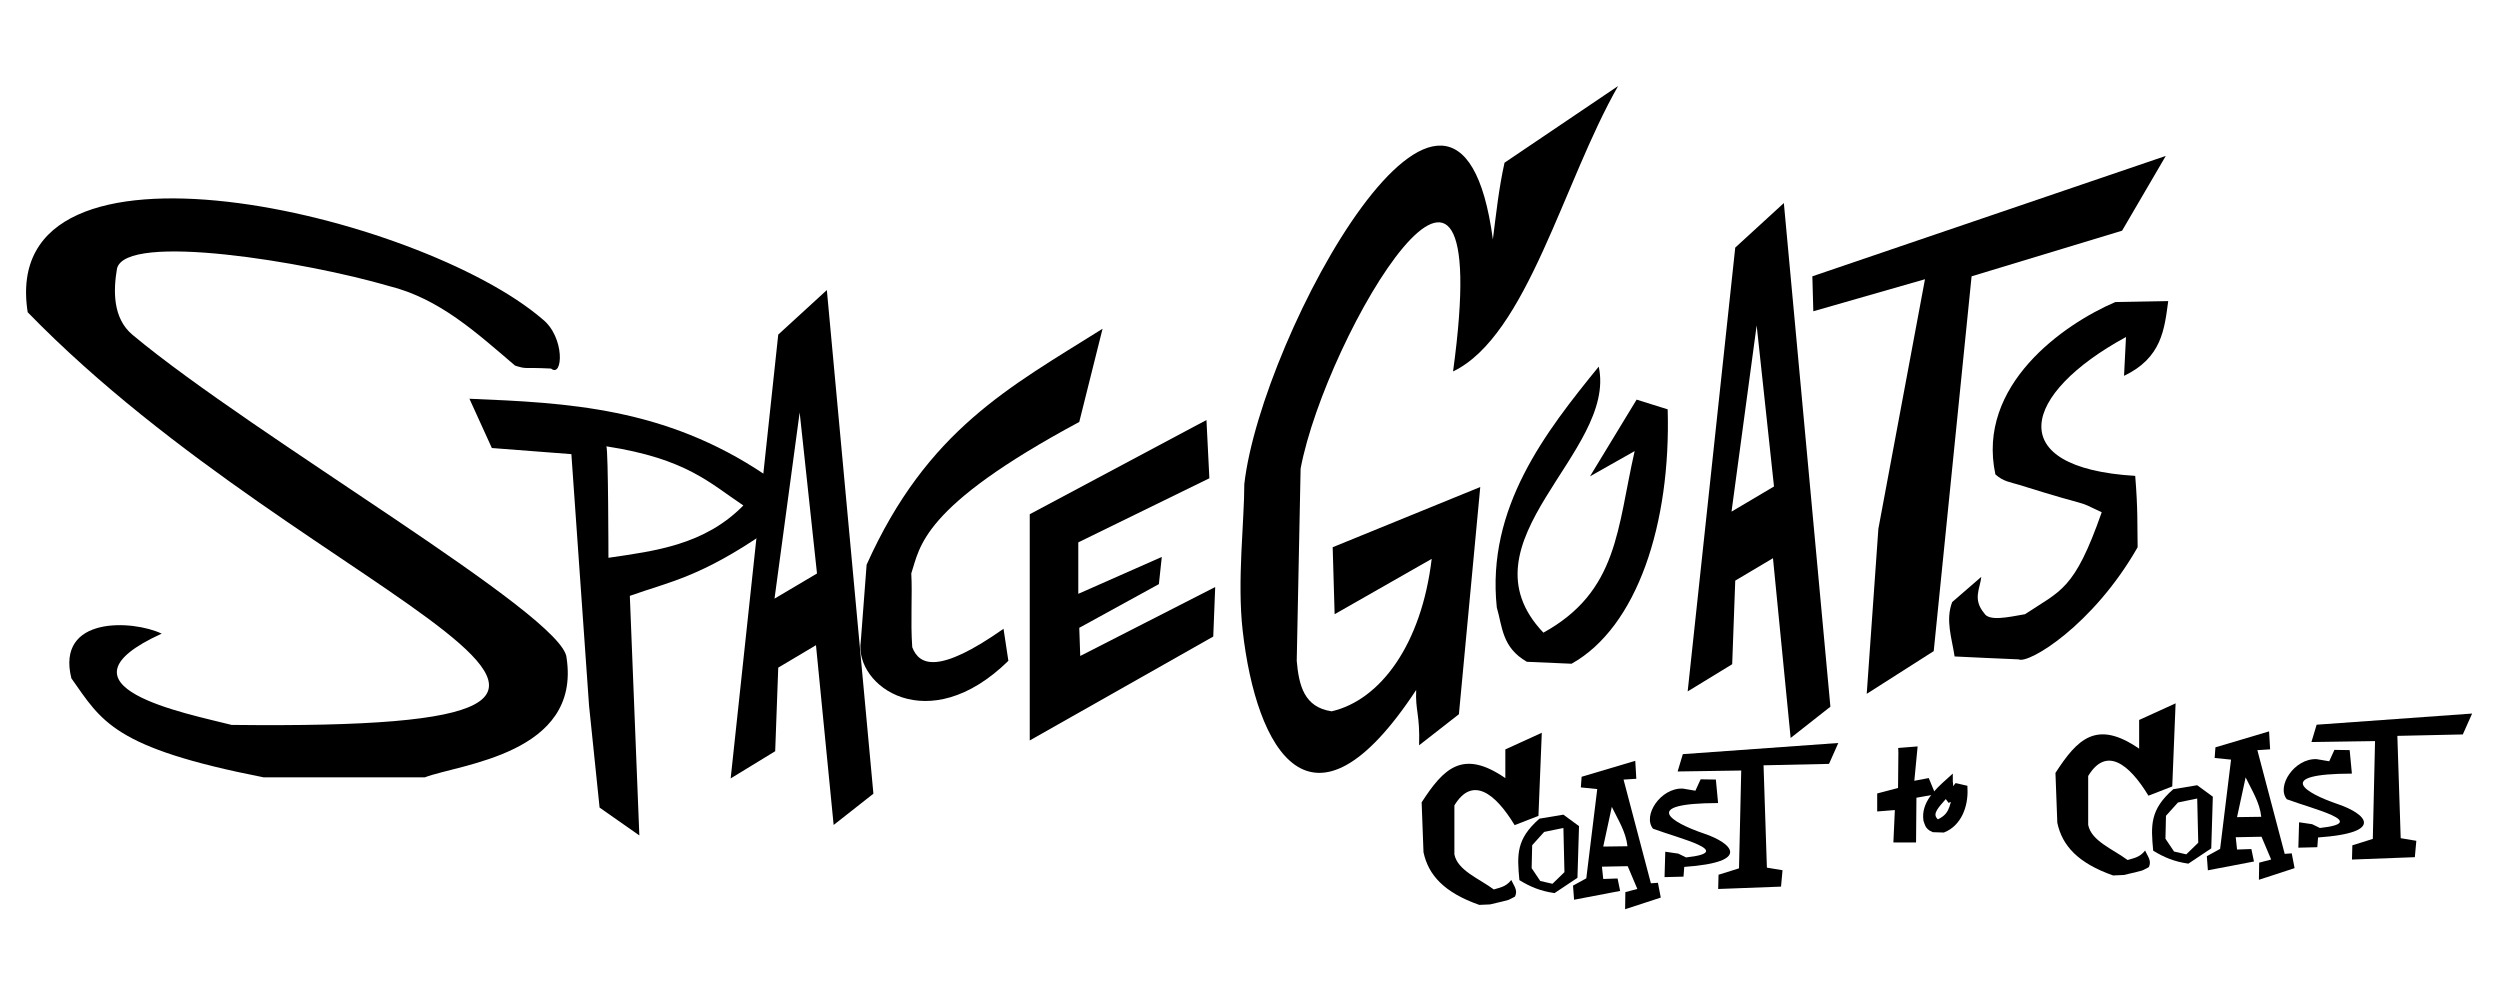 <?xml version="1.0" encoding="UTF-8" standalone="no"?>
<!-- Created with Inkscape (http://www.inkscape.org/) -->

<svg
   xmlns:dc="http://purl.org/dc/elements/1.1/"
   xmlns:cc="http://creativecommons.org/ns#"
   xmlns:rdf="http://www.w3.org/1999/02/22-rdf-syntax-ns#"
   xmlns:svg="http://www.w3.org/2000/svg"
   xmlns="http://www.w3.org/2000/svg"
   xmlns:sodipodi="http://sodipodi.sourceforge.net/DTD/sodipodi-0.dtd"
   xmlns:inkscape="http://www.inkscape.org/namespaces/inkscape"
   width="200"
   height="80"
   id="svg2"
   version="1.1"
   inkscape:version="0.48.4 r9939"
   sodipodi:docname="new_logo.svg"
   inkscape:export-filename="/home/quasar/personal/spacegoats/SpaceGoats/demo/static/new_logo.png"
   inkscape:export-xdpi="90"
   inkscape:export-ydpi="90">
  <defs
     id="defs4" />
  <sodipodi:namedview
     id="base"
     pagecolor="#ffffff"
     bordercolor="#666666"
     borderopacity="1.0"
     inkscape:pageopacity="0.0"
     inkscape:pageshadow="2"
     inkscape:zoom="2.3060409"
     inkscape:cx="121.9928"
     inkscape:cy="-41.665868"
     inkscape:document-units="px"
     inkscape:current-layer="layer1"
     showgrid="false"
     inkscape:window-width="1918"
     inkscape:window-height="1177"
     inkscape:window-x="0"
     inkscape:window-y="21"
     inkscape:window-maximized="1"
     fit-margin-top="10.1"
     fit-margin-left="5.4"
     fit-margin-right="3.4"
     fit-margin-bottom="3.8" />
  <g
     inkscape:label="Layer 1"
     inkscape:groupmode="layer"
     id="layer1"
     transform="translate(-143.111,-646.145)">
    <g
       id="g4256"
       transform="matrix(0.87,0,0,0.87,15.991,90.442)">
      <g
         id="g4244">
        <path
           style="fill:#000000;fill-opacity:1;stroke:none"
           d="m 196.786,672.63 c 1.095,0.896 1.309,-2.885 -0.804,-4.554 -11.266,-9.68 -50.182,-18.874 -47.321,-0.625 26.339,27.1 69.768,38.548 18.75,37.946 -4.162,-1.063 -17.1,-3.521 -6.429,-8.393 -2.654,-1.265 -9.737,-1.646 -8.304,4.107 2.795,3.942 3.803,6.384 17.679,9.107 l 14.821,0 c 3.186,-1.217 14.372,-2.129 13.036,-10.982 -0.189,-3.88 -28.649,-20.306 -39.913,-29.708 -1.849,-1.543 -1.763,-4.131 -1.427,-6.096 0.822,-3.362 17.437,-0.61 25,1.607 4.672,1.156 8.086,4.325 11.607,7.321 1.155,0.353 0.572,0.135 3.304,0.268 z"
           id="path3787"
           inkscape:connector-curvature="0"
           sodipodi:nodetypes="cccccccccscccc"
           inkscape:export-filename="C:\Users\snutecht\Desktop\logo_png2.png"
           inkscape:export-xdpi="87.724617"
           inkscape:export-ydpi="87.724617" />
        <path
           style="fill:#000000;fill-opacity:1;stroke:none"
           d="m 189.281,675.406 2.062,4.531 7.312,0.562 1.625,23.125 0.969,9.375 3.656,2.562 -0.875,-22.031 c 3.628,-1.293 6.472,-1.704 12.562,-5.906 l -0.156,-5.25 c -9.202,-6.186 -18.187,-6.595 -27.156,-6.969 z m 12.594,4.375 c 7.386,1.144 9.509,3.388 12.594,5.438 -3.578,3.643 -8.133,4.183 -12.406,4.812 0,0 -0.009,-9.804 -0.188,-10.25 z"
           id="path3789"
           inkscape:connector-curvature="0"
           inkscape:export-filename="C:\Users\snutecht\Desktop\logo_png2.png"
           inkscape:export-xdpi="87.724617"
           inkscape:export-ydpi="87.724617" />
        <path
           style="fill:#000000;fill-opacity:1;stroke:none"
           d="m 222.147,665.411 -4.469,4.094 -4.375,40.812 4.094,-2.5 0.281,-7.688 3.469,-2.062 1.625,16.531 3.656,-2.875 -4.281,-46.312 z m -2.5,11.25 1.594,14.812 -3.906,2.312 2.312,-17.125 z"
           id="path3794"
           inkscape:connector-curvature="0"
           inkscape:export-filename="C:\Users\snutecht\Desktop\logo_png2.png"
           inkscape:export-xdpi="87.724617"
           inkscape:export-ydpi="87.724617" />
        <path
           style="fill:#000000;fill-opacity:1;stroke:none"
           d="m 247.5,668.969 -2.143,8.571 c -14.595,7.835 -14.633,11.498 -15.446,13.929 0.112,1.991 -0.083,4.382 0.089,6.786 0.631,1.633 2.349,2.554 8.393,-1.696 l 0.446,2.946 c -7.371,7.222 -14.176,2.326 -13.571,-1.786 l 0.536,-7.054 C 231.381,678.239 238.977,674.324 247.5,668.969 z"
           id="path3799"
           inkscape:connector-curvature="0"
           sodipodi:nodetypes="ccccccccc"
           inkscape:export-filename="C:\Users\snutecht\Desktop\logo_png2.png"
           inkscape:export-xdpi="87.724617"
           inkscape:export-ydpi="87.724617" />
        <path
           style="fill:#000000;fill-opacity:1;stroke:none"
           d="m 240.804,686.023 0,20.804 16.875,-9.554 0.179,-4.554 -12.411,6.339 -0.089,-2.589 7.321,-4.018 0.268,-2.5 -7.679,3.393 0,-4.732 12.054,-5.893 -0.268,-5.357 z"
           id="path3801"
           inkscape:connector-curvature="0"
           inkscape:export-filename="C:\Users\snutecht\Desktop\logo_png2.png"
           inkscape:export-xdpi="87.724617"
           inkscape:export-ydpi="87.724617" />
        <path
           style="fill:#000000;fill-opacity:1;stroke:none"
           d="m 268.839,695.219 -0.179,-6.161 13.571,-5.536 -1.964,20.893 -3.661,2.857 c 0.089,-2.851 -0.357,-3.155 -0.268,-5.089 -9.653,14.67 -14.705,5.561 -15.956,-5.47 -0.519,-4.575 0.159,-10.087 0.152,-13.459 1.56,-13.703 19.614,-46.708 22.857,-22.5 0.298,-2.351 0.547,-4.702 1.071,-7.054 l 10.446,-7.054 c -5.042,8.805 -8.368,22.971 -15.179,26.25 4.084,-29.889 -11.687,-3.423 -14.018,8.929 l -0.357,17.679 c 0.198,2.247 0.669,4.274 3.214,4.643 4.478,-1.038 8.261,-6.15 9.196,-14.018 z"
           id="path3803"
           inkscape:connector-curvature="0"
           sodipodi:nodetypes="ccccccscccccccccc"
           inkscape:export-filename="C:\Users\snutecht\Desktop\logo_png2.png"
           inkscape:export-xdpi="87.724617"
           inkscape:export-ydpi="87.724617" />
        <path
           style="fill:#000000;fill-opacity:1;stroke:none"
           d="m 293.125,672.451 c 1.708,7.89 -13.05,16.082 -5.089,24.464 6.904,-3.808 6.768,-9.609 8.393,-16.696 l -4.107,2.321 4.286,-7.054 2.857,0.893 c 0.305,10.516 -2.803,20.024 -8.839,23.393 l -4.107,-0.179 c -2.306,-1.321 -2.248,-3.233 -2.768,-5 -0.964,-9.17 4.506,-16.157 9.375,-22.143 z"
           id="path3805"
           inkscape:connector-curvature="0"
           sodipodi:nodetypes="cccccccccc"
           inkscape:export-filename="C:\Users\snutecht\Desktop\logo_png2.png"
           inkscape:export-xdpi="87.724617"
           inkscape:export-ydpi="87.724617" />
        <path
           inkscape:connector-curvature="0"
           id="path3807"
           d="m 310.147,657.411 -4.469,4.094 -4.375,40.812 4.094,-2.5 0.281,-7.688 3.469,-2.062 1.625,16.531 3.656,-2.875 -4.281,-46.312 z m -2.5,11.25 1.594,14.812 -3.906,2.312 2.312,-17.125 z"
           style="fill:#000000;fill-opacity:1;stroke:none"
           inkscape:export-filename="C:\Users\snutecht\Desktop\logo_png2.png"
           inkscape:export-xdpi="87.724617"
           inkscape:export-ydpi="87.724617" />
        <path
           style="fill:#000000;fill-opacity:1;stroke:none"
           d="m 345.268,653.076 -32.5,11.071 0.089,3.214 10.268,-2.946 -4.286,22.946 -1.071,15.179 6.161,-3.929 3.482,-34.464 13.839,-4.196 z"
           id="path3809"
           inkscape:connector-curvature="0"
           sodipodi:nodetypes="cccccccccc"
           inkscape:export-filename="C:\Users\snutecht\Desktop\logo_png2.png"
           inkscape:export-xdpi="87.724617"
           inkscape:export-ydpi="87.724617" />
        <path
           style="fill:#000000;fill-opacity:1;stroke:none"
           d="m 341.429,673.3 0.179,-3.571 c -9.604,5.223 -11.415,12.038 0.848,12.768 0.257,3.098 0.184,4.55 0.223,6.562 -4.112,7.21 -10.046,10.764 -10.938,10.312 -2.233,-0.089 -3.989,-0.179 -5.893,-0.268 -0.246,-1.667 -0.858,-3.333 -0.223,-5 l 2.679,-2.321 c -0.109,1.08 -0.82,2.051 0.268,3.348 0.443,0.756 2.159,0.367 3.75,0.089 3.307,-2.204 4.533,-2.182 7.054,-9.375 -2.712,-1.295 -0.364,-0.251 -7.591,-2.521 -0.755,-0.237 -1.448,-0.291 -2.186,-0.961 -1.755,-8.208 6.276,-13.813 11.027,-15.848 l 4.866,-0.089 c -0.349,2.589 -0.587,5.212 -4.062,6.875 z"
           id="path3813"
           inkscape:connector-curvature="0"
           sodipodi:nodetypes="cccccccccccscccc"
           inkscape:export-filename="C:\Users\snutecht\Desktop\logo_png2.png"
           inkscape:export-xdpi="87.724617"
           inkscape:export-ydpi="87.724617" />
      </g>
      <g
         id="g4179">
        <path
           style="fill:#000000;fill-opacity:1;stroke:none"
           d="m 284.537,707.649 3.352,-1.528 -0.308,7.641 -2.189,0.851 c -1.8,-2.965 -3.893,-4.538 -5.541,-1.812 l 0,4.497 c 0.288,1.484 2.265,2.221 3.625,3.231 0.434,-0.157 1.091,-0.192 1.607,-0.873 0.213,0.505 0.636,0.927 0.342,1.528 -0.812,0.397 -0.128,0.205 -2.292,0.72 l -0.992,0.044 c -3.227,-1.135 -4.686,-2.74 -5.13,-4.846 l -0.171,-4.584 c 2.009,-3.101 3.767,-4.939 7.696,-2.227 z"
           id="path3815"
           inkscape:connector-curvature="0"
           sodipodi:nodetypes="ccccccccccccccc"
           inkscape:export-filename="C:\Users\snutecht\Desktop\logo_png2.png"
           inkscape:export-xdpi="87.724617"
           inkscape:export-ydpi="87.724617" />
        <path
           style="fill:#000000;fill-opacity:1;stroke:none"
           d="m 289.876,713.65 -2.203,0.367 c -2.151,1.882 -2.061,3.322 -1.844,5.654 1.002,0.613 1.925,1.001 3.232,1.192 l 2.107,-1.406 0.144,-4.752 -1.437,-1.054 z m 0,1.222 0.096,4.065 -1.101,1.07 -1.125,-0.26 -0.79,-1.177 0.048,-2.109 1.101,-1.222 1.772,-0.367 z"
           id="path3817"
           inkscape:export-filename="C:\Users\snutecht\Desktop\logo_png2.png"
           inkscape:export-xdpi="87.724617"
           inkscape:export-ydpi="87.724617"
           inkscape:connector-curvature="0" />
        <path
           style="fill:#000000;fill-opacity:1;stroke:none"
           d="m 296.484,708.699 -4.932,1.467 -0.072,0.978 1.508,0.153 -1.006,8.206 -1.221,0.672 0.096,1.299 4.238,-0.81 -0.239,-1.146 -1.317,0.046 -0.12,-1.131 2.37,-0.046 0.886,2.094 -1.101,0.29 -0.024,1.574 3.28,-1.07 -0.263,-1.36 -0.646,0.046 -2.514,-9.535 1.173,-0.076 -0.096,-1.65 z m -2.155,4.233 c 0.563,1.176 1.296,2.284 1.437,3.622 l -2.227,0.03 0.79,-3.652 z"
           id="path3822"
           inkscape:export-filename="C:\Users\snutecht\Desktop\logo_png2.png"
           inkscape:export-xdpi="87.724617"
           inkscape:export-ydpi="87.724617"
           inkscape:connector-curvature="0" />
        <path
           style="fill:#000000;fill-opacity:1;stroke:none"
           d="m 302.493,710.4 1.402,0.022 0.205,2.161 c -7.187,0.017 -4.367,1.765 -1.265,2.816 2.498,0.847 4.448,2.614 -1.847,3.056 l -0.068,0.895 -1.744,0.044 0.068,-2.336 1.197,0.175 0.718,0.349 c 4.627,-0.502 -0.653,-1.745 -3.044,-2.641 -0.977,-1.2 0.693,-3.768 2.736,-3.689 l 1.163,0.196 z"
           id="path3827"
           inkscape:connector-curvature="0"
           sodipodi:nodetypes="cccscccccccccc"
           inkscape:export-filename="C:\Users\snutecht\Desktop\logo_png2.png"
           inkscape:export-xdpi="87.724617"
           inkscape:export-ydpi="87.724617" />
        <path
           style="fill:#000000;fill-opacity:1;stroke:none"
           d="m 300.858,708.086 14.297,-1.026 -0.855,1.921 -6.02,0.131 0.308,9.409 1.437,0.24 -0.137,1.506 -5.78,0.218 0.034,-1.31 1.881,-0.589 0.205,-8.994 -5.849,0.087 z"
           id="path3831"
           inkscape:connector-curvature="0"
           inkscape:export-filename="C:\Users\snutecht\Desktop\logo_png2.png"
           inkscape:export-xdpi="87.724617"
           inkscape:export-ydpi="87.724617" />
        <path
           sodipodi:nodetypes="ccccccccccccccc"
           inkscape:connector-curvature="0"
           id="path3848"
           d="m 342.818,704.942 3.352,-1.528 -0.308,7.641 -2.189,0.851 c -1.8,-2.965 -3.893,-4.538 -5.541,-1.812 l 0,4.497 c 0.288,1.484 2.265,2.221 3.625,3.231 0.434,-0.157 1.091,-0.192 1.608,-0.873 0.213,0.505 0.636,0.927 0.342,1.528 -0.812,0.397 -0.128,0.205 -2.292,0.72 l -0.992,0.044 c -3.227,-1.135 -4.686,-2.74 -5.13,-4.846 l -0.171,-4.584 c 2.009,-3.101 3.767,-4.939 7.696,-2.227 z"
           style="fill:#000000;fill-opacity:1;stroke:none"
           inkscape:export-filename="C:\Users\snutecht\Desktop\logo_png2.png"
           inkscape:export-xdpi="87.724617"
           inkscape:export-ydpi="87.724617" />
        <path
           id="path3850"
           d="m 348.157,710.943 -2.203,0.367 c -2.151,1.882 -2.061,3.322 -1.844,5.654 1.002,0.613 1.925,1.001 3.232,1.192 l 2.107,-1.406 0.144,-4.752 -1.437,-1.054 z m 0,1.222 0.096,4.065 -1.101,1.07 -1.125,-0.26 -0.79,-1.177 0.048,-2.109 1.101,-1.222 1.772,-0.367 z"
           style="fill:#000000;fill-opacity:1;stroke:none"
           inkscape:connector-curvature="0"
           inkscape:export-filename="C:\Users\snutecht\Desktop\logo_png2.png"
           inkscape:export-xdpi="87.724617"
           inkscape:export-ydpi="87.724617" />
        <path
           id="path3852"
           d="m 354.765,705.992 -4.932,1.467 -0.072,0.978 1.508,0.153 -1.006,8.206 -1.221,0.672 0.096,1.299 4.238,-0.81 -0.239,-1.146 -1.317,0.046 -0.12,-1.131 2.37,-0.046 0.886,2.094 -1.101,0.29 -0.024,1.574 3.28,-1.07 -0.263,-1.36 -0.646,0.046 -2.514,-9.535 1.173,-0.076 -0.096,-1.65 z m -2.155,4.233 c 0.563,1.176 1.296,2.284 1.437,3.622 l -2.227,0.03 0.79,-3.652 z"
           style="fill:#000000;fill-opacity:1;stroke:none"
           inkscape:connector-curvature="0"
           inkscape:export-filename="C:\Users\snutecht\Desktop\logo_png2.png"
           inkscape:export-xdpi="87.724617"
           inkscape:export-ydpi="87.724617" />
        <path
           sodipodi:nodetypes="cccscccccccccc"
           inkscape:connector-curvature="0"
           id="path3854"
           d="m 360.774,707.693 1.402,0.022 0.205,2.161 c -7.187,0.017 -4.367,1.765 -1.265,2.816 2.498,0.847 4.448,2.614 -1.847,3.056 l -0.068,0.895 -1.744,0.044 0.068,-2.336 1.197,0.175 0.718,0.349 c 4.627,-0.502 -0.653,-1.745 -3.044,-2.641 -0.977,-1.2 0.693,-3.768 2.736,-3.689 l 1.163,0.196 z"
           style="fill:#000000;fill-opacity:1;stroke:none"
           inkscape:export-filename="C:\Users\snutecht\Desktop\logo_png2.png"
           inkscape:export-xdpi="87.724617"
           inkscape:export-ydpi="87.724617" />
        <path
           inkscape:connector-curvature="0"
           id="path3856"
           d="m 359.139,705.379 14.297,-1.026 -0.855,1.921 -6.02,0.131 0.308,9.409 1.437,0.24 -0.137,1.506 -5.78,0.218 0.034,-1.31 1.881,-0.589 0.205,-8.994 -5.849,0.087 z"
           style="fill:#000000;fill-opacity:1;stroke:none"
           inkscape:export-filename="C:\Users\snutecht\Desktop\logo_png2.png"
           inkscape:export-xdpi="87.724617"
           inkscape:export-ydpi="87.724617" />
        <path
           style="fill:#000000;fill-opacity:1;stroke:#000000;stroke-width:0.703px;stroke-linecap:butt;stroke-linejoin:miter;stroke-opacity:1"
           d="m 321.031,707.868 c 0,0.153 -0.034,3.602 -0.034,3.602 l -1.915,0.502 0,1.004 1.642,-0.131 -0.137,3.013 1.368,0 0.034,-4.06 1.608,-0.284 -0.342,-0.83 -1.505,0.284 0.308,-3.209 -1.368,0.109 z"
           id="path3858"
           inkscape:connector-curvature="0"
           inkscape:export-filename="C:\Users\snutecht\Desktop\logo_png2.png"
           inkscape:export-xdpi="87.724617"
           inkscape:export-ydpi="87.724617" />
        <path
           sodipodi:nodetypes="cccccccccc"
           inkscape:connector-curvature="0"
           id="path3865"
           d="m 325.331,710.662 c 0.365,1.236 -2.787,2.519 -1.087,3.831 1.475,-0.596 1.446,-1.505 1.793,-2.615 l -0.877,0.364 0.915,-1.105 0.61,0.14 c 0.065,1.647 -0.599,3.136 -1.888,3.663 l -0.877,-0.028 c -0.493,-0.207 -0.48,-0.506 -0.591,-0.783 -0.206,-1.436 0.963,-2.53 2.002,-3.468 z"
           style="fill:#000000;fill-opacity:1;stroke:#000000;stroke-width:0.703;stroke-opacity:1"
           inkscape:export-filename="C:\Users\snutecht\Desktop\logo_png2.png"
           inkscape:export-xdpi="87.724617"
           inkscape:export-ydpi="87.724617" />
      </g>
    </g>
    <path
       style="fill:#e30101;fill-opacity:1;stroke:#000000;stroke-width:1;stroke-linecap:butt;stroke-linejoin:miter;stroke-miterlimit:4;stroke-opacity:1;stroke-dasharray:none;marker-start:none"
       d="M 12.969,130 C 10.416,130.013 7.073,137.006 5,146.844 c -0.877,4.162 -1.71,7.94 -1.844,8.375 -0.169,0.548 -0.92,0.233 -2.5,-1.031 -6.902,-5.524 -35.696,-14.966 -37.375,-12.25 -0.407,0.658 0.619,4.757 1.406,5.625 0.21,0.231 2.294,0.725 4.625,1.094 2.331,0.369 4.625,1.069 5.125,1.562 0.771,0.762 0.933,4.451 1.062,24.344 0.084,12.892 0.302,24.024 0.469,24.75 0.425,1.852 1.948,3.25 3.594,3.25 l 1.406,0 -0.312,-15.656 c -0.262,-12.946 -0.195,-15.77 0.5,-16.219 0.462,-0.299 4.795,-1.903 9.625,-3.594 4.83,-1.691 9.254,-3.281 9.812,-3.531 0.783,-0.35 0.962,-0.197 0.75,0.656 -0.151,0.609 -1.472,7.205 -2.938,14.656 -2.847,14.478 -2.895,16.424 -0.219,16.406 0.757,-0.005 1.734,-0.232 2.156,-0.5 1.111,-0.705 1.958,-4.13 1.969,-7.969 0.005,-1.834 0.336,-4.011 0.75,-4.844 0.99,-1.99 5.101,-4.053 6.094,-3.062 0.468,0.467 0.8,4.588 1,12.188 0.241,9.138 0.492,11.602 1.188,12.031 0.52,0.321 1.328,0.312 1.969,-0.031 2.233,-1.195 2.489,-2.821 2.094,-12.625 l -0.375,-9.406 1.188,2.219 c 2.256,4.209 8.022,5.123 14.375,2.312 2.244,-0.993 2.594,-1.402 2.594,-3 0,-1.018 -0.073,-1.844 -0.156,-1.844 -0.083,0.001 -1.487,0.7 -3.125,1.531 -4.864,2.468 -8.636,1.637 -9.969,-2.188 -0.833,-2.388 0.18,-7.964 2.031,-11.156 2.875,-4.958 13.742,-13.673 21.125,-16.938 1.726,-0.763 3.47,-1.767 3.844,-2.219 0.855,-1.034 3.743,-10.932 3.375,-11.562 -0.921,-1.579 -14.854,8.689 -23.188,17.094 -6.177,6.229 -9.659,11.024 -11.188,15.469 -0.693,2.015 -0.755,1.66 -1.125,-5.219 -0.219,-4.069 -0.406,-13.633 -0.406,-21.25 0,-11.901 -0.138,-13.912 -0.938,-14.219 -0.162,-0.062 -0.33,-0.095 -0.5,-0.094 z M -19.125,149.375 c 2.531,-0.362 19,8.445 19,10.156 0,1.034 -3.426,2.429 -10.469,4.281 -3.734,0.982 -7.519,1.812 -8.406,1.812 -1.566,0.004 -1.619,-0.132 -2.031,-4.531 -0.234,-2.492 -0.195,-6.111 0.094,-8.031 0.432,-2.874 0.772,-3.539 1.812,-3.688 z m 27.781,0.812 0.375,4.531 C 9.237,157.216 9.456,161.445 9.5,164.125 l 0.062,4.875 -2,0.719 c -1.106,0.4 -2.29,0.75 -2.625,0.75 -0.794,0 0.492,-8.298 2.344,-15.156 l 1.375,-5.125 z"
       id="path4171"
       transform="translate(143.111,642.976)"
       inkscape:connector-curvature="0" />
    <path
       style="fill:#e30101;fill-opacity:1;stroke:#000000;stroke-width:1;stroke-linecap:butt;stroke-linejoin:miter;stroke-miterlimit:4;stroke-opacity:1;stroke-dasharray:none;marker-start:none"
       d="m 219.263,843.089 c -2.151,-2.302 -4.131,-10.274 -4.632,-18.647 -0.908,-15.172 4.761,-33.839 14.864,-48.944 6.3,-9.419 12.809,-15.336 16.875,-15.341 3.482,-0.006 5.59,3.635 5.597,9.663 0,2.462 0.089,2.618 0.959,1.748 0.525,-0.525 1.858,-3.24 2.962,-6.033 l 2.007,-5.078 6.271,-3.725 c 3.449,-2.049 6.35,-3.65 6.446,-3.559 0.096,0.091 -3.893,7.625 -8.864,16.742 -6.87,12.6 -9.511,16.903 -11.011,17.939 -2.604,1.798 -3.881,1.798 -3.345,0 0.223,-0.749 0.566,-4.288 0.761,-7.863 0.416,-7.608 -0.629,-11.691 -3.152,-12.324 -1.875,-0.471 -2.644,0.039 -6.017,3.991 -12.616,14.781 -19.541,34.64 -19.003,54.5 0.199,7.373 0.359,8.376 1.616,10.141 1.554,2.182 3.355,2.509 6.035,1.097 2.2,-1.159 7.473,-6.692 9.494,-9.962 1.757,-2.843 4.774,-10.349 4.335,-10.787 -0.657,-0.657 -5.771,1.347 -8.951,3.506 -1.922,1.305 -4.188,2.637 -5.034,2.959 -1.96,0.745 -2.013,-0.168 -0.303,-5.232 l 1.236,-3.661 9.543,-3.42 c 5.249,-1.881 9.826,-3.42 10.173,-3.42 0.372,0 -0.653,6.363 -2.496,15.507 l -3.126,15.507 -2.826,2.051 c -1.554,1.128 -2.969,2.051 -3.144,2.051 -0.307,0 0.056,-3.539 0.682,-6.66 0.246,-1.225 -0.476,-0.726 -3.79,2.622 -6.647,6.714 -10.911,8.109 -14.161,4.63 z"
       id="path4165"
       inkscape:connector-curvature="0" />
    <path
       style="fill:#e30101;fill-opacity:1;stroke:#000000;stroke-width:1;stroke-linecap:butt;stroke-linejoin:miter;stroke-miterlimit:4;stroke-opacity:1;stroke-dasharray:none;marker-start:none"
       d="m 180.885,832.961 c 0.202,-2.248 0.817,-8.969 1.367,-14.936 l 0.999,-10.849 11.504,-5.009 c 6.327,-2.755 11.98,-5.025 12.563,-5.044 1.32,-0.044 1.394,1.8 0.168,4.171 -1.066,2.062 -4.809,3.988 -10.681,5.499 -2.338,0.601 -5.182,1.729 -6.32,2.506 -2.922,1.995 -4.181,6.199 -2.691,8.984 0.572,1.069 0.946,0.978 6.44,-1.572 3.208,-1.489 5.964,-2.575 6.125,-2.414 0.161,0.161 0.127,0.955 -0.076,1.764 -0.281,1.121 -1.343,1.876 -4.462,3.172 -5.222,2.17 -7.213,3.543 -8.365,5.772 -1.004,1.941 -0.742,2.962 0.759,2.962 0.526,0 4.821,-1.771 9.545,-3.935 4.724,-2.164 8.91,-3.935 9.301,-3.935 0.771,0 0.942,1.722 0.33,3.317 -0.35,0.913 -24.85,13.636 -26.257,13.636 -0.392,0 -0.482,-1.482 -0.248,-4.087 z"
       id="path4163"
       inkscape:connector-curvature="0" />
    <path
       style="fill:#e30101;fill-opacity:1;stroke:#000000;stroke-width:1;stroke-linecap:butt;stroke-linejoin:miter;stroke-miterlimit:4;stroke-opacity:1;stroke-dasharray:none;marker-start:none"
       d="m 81.838,834.251 c -10.003,-1.253 -22.547,-4.518 -28.055,-7.301 -3.583,-1.811 -7.987,-6.101 -8.381,-8.165 -0.808,-4.225 2.106,-6.271 8.862,-6.222 6.798,0.05 8.619,1.166 2.709,1.661 -4.851,0.407 -6.385,1.322 -5.721,3.415 0.559,1.762 4.52,4.55 8.702,6.126 8.93,3.364 28.657,5.644 36.745,4.246 4.94,-0.854 9.192,-3.11 9.704,-5.148 0.887,-3.536 -2.23,-6.575 -23.353,-22.761 -24.001,-18.391 -29.999,-23.329 -33.311,-27.422 -3.818,-4.718 -5.101,-7.359 -5.058,-10.405 0.105,-7.382 6.435,-10.595 20.871,-10.595 19.74,0 44.309,9.785 50.754,20.213 1.612,2.608 1.65,5.567 0.083,6.406 -1.713,0.917 -6.408,0.765 -8.931,-0.289 -2.821,-1.179 -2.423,-1.532 1.015,-0.902 3.111,0.57 3.638,0.391 3.638,-1.239 0,-2.176 -10.682,-8.89 -20.223,-12.71 -9.141,-3.66 -15.968,-5.116 -23.975,-5.114 -5.876,0 -7.411,0.208 -9.835,1.325 -4.046,1.863 -4.704,3.57 -2.697,6.994 2.188,3.734 12.258,13.204 20.762,19.526 7.801,5.799 16.26,12.595 26.282,21.114 14.817,12.596 16.807,15.283 14.136,19.096 -1.254,1.79 -9.665,5.775 -14.799,7.01 -3.911,0.941 -16,1.635 -19.922,1.144 z"
       id="path4161"
       inkscape:connector-curvature="0" />
    <path
       style="fill:#e30101;fill-opacity:1;stroke:#000000;stroke-width:1;stroke-linecap:butt;stroke-linejoin:miter;stroke-miterlimit:4;stroke-opacity:1;stroke-dasharray:none;marker-start:none"
       d="m 299.738,832.402 c 1.161,-8.343 6.631,-30.076 12.166,-48.337 1.441,-4.753 1.971,-7.374 1.572,-7.773 -0.399,-0.399 -3.123,0.041 -8.078,1.302 -10.163,2.588 -10.486,2.559 -8.467,-0.766 0.904,-1.488 2.007,-2.033 7.111,-3.508 14.036,-4.057 44.881,-11.189 45.54,-10.53 0.487,0.487 -0.973,2.49 -3.883,5.324 l -2.921,2.845 -10.86,1.826 c -7.848,1.319 -11.154,2.126 -11.921,2.906 -1.076,1.097 -5.976,18.048 -7.138,24.693 -1.007,5.76 -2.335,15.917 -2.771,21.191 -0.617,7.469 -0.957,8.131 -5.616,10.898 -2.242,1.332 -4.317,2.525 -4.611,2.65 -0.299,0.128 -0.353,-1.074 -0.123,-2.725 z"
       id="path4159"
       inkscape:connector-curvature="0" />
    <path
       style="fill:#e30101;fill-opacity:1;stroke:#000000;stroke-width:1;stroke-linecap:butt;stroke-linejoin:miter;stroke-miterlimit:4;stroke-opacity:1;stroke-dasharray:none;marker-start:none"
       d="m 253.482,836.854 c -1.712,-1.712 -2.875,-5.56 -2.875,-9.511 0,-8.463 6.555,-21.267 13.843,-27.039 4.031,-3.193 3.216,-0.639 -2.263,7.093 -2.622,3.7 -5.361,7.99 -6.086,9.533 -2.865,6.094 -3.04,13.354 -0.396,16.427 1.302,1.513 1.505,1.563 3.318,0.812 4.582,-1.898 10.56,-11.32 13.024,-20.529 1.768,-6.606 1.376,-7.203 -3.032,-4.62 -3.21,1.881 -3.03,1.094 0.633,-2.772 2.881,-3.04 4.92,-4.424 5.756,-3.907 0.348,0.215 0.632,1.947 0.632,3.848 0,8.113 -6.026,22.452 -12.031,28.627 -3.232,3.324 -3.655,3.566 -6.231,3.566 -2.147,0 -3.104,-0.341 -4.292,-1.528 z"
       id="path4157"
       inkscape:connector-curvature="0" />
    <path
       style="fill:#e30101;fill-opacity:1;stroke:#000000;stroke-width:1;stroke-linecap:butt;stroke-linejoin:miter;stroke-miterlimit:4;stroke-opacity:1;stroke-dasharray:none;marker-start:none"
       d="m 320.501,832.582 c -2.621,-0.478 -3.182,-1.365 -2.876,-4.546 0.186,-1.939 0.752,-3.421 1.684,-4.413 1.892,-2.013 2.403,-1.883 2.403,0.614 0,1.756 0.258,2.172 1.55,2.497 2.48,0.622 6.289,-0.15 8.501,-1.724 3.001,-2.135 8.112,-8.749 8.112,-10.497 0,-1.83 -2.57,-3.517 -6.912,-4.537 -5.821,-1.367 -8.835,-3.913 -8.824,-7.453 0.021,-6.942 13.66,-18.722 21.778,-18.809 2.612,-0.028 2.745,0.054 2.917,1.807 0.113,1.155 -0.338,2.605 -1.218,3.91 -1.496,2.22 -6.471,6.322 -7.011,5.781 -0.179,-0.179 0.673,-1.776 1.894,-3.549 1.221,-1.773 2.22,-3.407 2.22,-3.633 0,-0.818 -2.499,-0.38 -5.304,0.93 -5.327,2.488 -10.437,8.922 -10.437,13.14 0,2.388 2.156,3.797 8.003,5.23 4.989,1.223 7.738,3.252 7.738,5.712 0,2.099 -2.86,7.64 -5.788,11.214 -4.593,5.605 -12.868,9.345 -18.43,8.329 z"
       id="path4153"
       inkscape:connector-curvature="0" />
    <path
       id="path4177"
       d="m 291.58,785.893 c -1.923,0.01 -4.441,5.34 -6.003,12.839 -1.372,7.447 -2.127,8.981 -2.754,13.244 -0.739,3.723 -1.109,5.492 -2.213,11.171 -2.145,11.036 -2.181,12.519 -0.165,12.505 0.571,-0.004 1.306,-0.177 1.624,-0.381 0.837,-0.537 1.475,-3.148 1.483,-6.074 0.004,-1.398 0.253,-3.058 0.565,-3.692 0.745,-1.517 3.843,-3.089 4.59,-2.334 0.353,0.356 0.603,3.497 0.753,9.29 0.181,6.965 0.37,8.844 0.895,9.171 0.392,0.244 1.001,0.237 1.483,-0.024 1.682,-0.911 1.875,-2.15 1.577,-9.623 l -0.282,-7.17 c -0.144,-9.368 -0.463,-19.366 -0.471,-28.012 0,-9.071 -0.104,-10.604 -0.706,-10.838 -0.122,-0.048 -0.248,-0.072 -0.377,-0.071 z m -3.249,15.388 0.282,3.454 c 0.155,1.904 0.32,5.127 0.353,7.17 l 0.047,3.716 -1.507,0.548 c -0.833,0.305 -1.725,0.572 -1.977,0.572 -0.598,0 0.371,-6.325 1.766,-11.553 z"
       style="fill:#e30101;fill-opacity:1;stroke:#000000;stroke-width:1;stroke-linecap:butt;stroke-linejoin:miter;stroke-miterlimit:4;stroke-opacity:1;stroke-dasharray:none;marker-start:none"
       inkscape:connector-curvature="0"
       sodipodi:nodetypes="cccscccccscccccccccccccscc" />
    <g
       id="g4193"
       transform="translate(-21.303,136.772)">
      <path
         style="fill:#000000;fill-opacity:1;stroke:none"
         d="m 284.537,707.649 3.352,-1.528 -0.308,7.641 -2.189,0.851 c -1.8,-2.965 -3.893,-4.538 -5.541,-1.812 l 0,4.497 c 0.288,1.484 2.265,2.221 3.625,3.231 0.434,-0.157 1.091,-0.192 1.607,-0.873 0.213,0.505 0.636,0.927 0.342,1.528 -0.812,0.397 -0.128,0.205 -2.292,0.72 l -0.992,0.044 c -3.227,-1.135 -4.686,-2.74 -5.13,-4.846 l -0.171,-4.584 c 2.009,-3.101 3.767,-4.939 7.696,-2.227 z"
         id="path4195"
         inkscape:connector-curvature="0"
         sodipodi:nodetypes="ccccccccccccccc"
         inkscape:export-filename="C:\Users\snutecht\Desktop\logo_png2.png"
         inkscape:export-xdpi="87.724617"
         inkscape:export-ydpi="87.724617" />
      <path
         style="fill:#000000;fill-opacity:1;stroke:none"
         d="m 289.876,713.65 -2.203,0.367 c -2.151,1.882 -2.061,3.322 -1.844,5.654 1.002,0.613 1.925,1.001 3.232,1.192 l 2.107,-1.406 0.144,-4.752 -1.437,-1.054 z m 0,1.222 0.096,4.065 -1.101,1.07 -1.125,-0.26 -0.79,-1.177 0.048,-2.109 1.101,-1.222 1.772,-0.367 z"
         id="path4197"
         inkscape:export-filename="C:\Users\snutecht\Desktop\logo_png2.png"
         inkscape:export-xdpi="87.724617"
         inkscape:export-ydpi="87.724617"
         inkscape:connector-curvature="0" />
      <path
         style="fill:#000000;fill-opacity:1;stroke:none"
         d="m 296.484,708.699 -4.932,1.467 -0.072,0.978 1.508,0.153 -1.006,8.206 -1.221,0.672 0.096,1.299 4.238,-0.81 -0.239,-1.146 -1.317,0.046 -0.12,-1.131 2.37,-0.046 0.886,2.094 -1.101,0.29 -0.024,1.574 3.28,-1.07 -0.263,-1.36 -0.646,0.046 -2.514,-9.535 1.173,-0.076 -0.096,-1.65 z m -2.155,4.233 c 0.563,1.176 1.296,2.284 1.437,3.622 l -2.227,0.03 0.79,-3.652 z"
         id="path4199"
         inkscape:export-filename="C:\Users\snutecht\Desktop\logo_png2.png"
         inkscape:export-xdpi="87.724617"
         inkscape:export-ydpi="87.724617"
         inkscape:connector-curvature="0" />
      <path
         style="fill:#000000;fill-opacity:1;stroke:none"
         d="m 302.493,710.4 1.402,0.022 0.205,2.161 c -7.187,0.017 -4.367,1.765 -1.265,2.816 2.498,0.847 4.448,2.614 -1.847,3.056 l -0.068,0.895 -1.744,0.044 0.068,-2.336 1.197,0.175 0.718,0.349 c 4.627,-0.502 -0.653,-1.745 -3.044,-2.641 -0.977,-1.2 0.693,-3.768 2.736,-3.689 l 1.163,0.196 z"
         id="path4201"
         inkscape:connector-curvature="0"
         sodipodi:nodetypes="cccscccccccccc"
         inkscape:export-filename="C:\Users\snutecht\Desktop\logo_png2.png"
         inkscape:export-xdpi="87.724617"
         inkscape:export-ydpi="87.724617" />
      <path
         style="fill:#000000;fill-opacity:1;stroke:none"
         d="m 300.858,708.086 14.297,-1.026 -0.855,1.921 -6.02,0.131 0.308,9.409 1.437,0.24 -0.137,1.506 -5.78,0.218 0.034,-1.31 1.881,-0.589 0.205,-8.994 -5.849,0.087 z"
         id="path4203"
         inkscape:connector-curvature="0"
         inkscape:export-filename="C:\Users\snutecht\Desktop\logo_png2.png"
         inkscape:export-xdpi="87.724617"
         inkscape:export-ydpi="87.724617" />
      <path
         sodipodi:nodetypes="ccccccccccccccc"
         inkscape:connector-curvature="0"
         id="path4205"
         d="m 342.818,704.942 3.352,-1.528 -0.308,7.641 -2.189,0.851 c -1.8,-2.965 -3.893,-4.538 -5.541,-1.812 l 0,4.497 c 0.288,1.484 2.265,2.221 3.625,3.231 0.434,-0.157 1.091,-0.192 1.608,-0.873 0.213,0.505 0.636,0.927 0.342,1.528 -0.812,0.397 -0.128,0.205 -2.292,0.72 l -0.992,0.044 c -3.227,-1.135 -4.686,-2.74 -5.13,-4.846 l -0.171,-4.584 c 2.009,-3.101 3.767,-4.939 7.696,-2.227 z"
         style="fill:#000000;fill-opacity:1;stroke:none"
         inkscape:export-filename="C:\Users\snutecht\Desktop\logo_png2.png"
         inkscape:export-xdpi="87.724617"
         inkscape:export-ydpi="87.724617" />
      <path
         id="path4207"
         d="m 348.157,710.943 -2.203,0.367 c -2.151,1.882 -2.061,3.322 -1.844,5.654 1.002,0.613 1.925,1.001 3.232,1.192 l 2.107,-1.406 0.144,-4.752 -1.437,-1.054 z m 0,1.222 0.096,4.065 -1.101,1.07 -1.125,-0.26 -0.79,-1.177 0.048,-2.109 1.101,-1.222 1.772,-0.367 z"
         style="fill:#000000;fill-opacity:1;stroke:none"
         inkscape:connector-curvature="0"
         inkscape:export-filename="C:\Users\snutecht\Desktop\logo_png2.png"
         inkscape:export-xdpi="87.724617"
         inkscape:export-ydpi="87.724617" />
      <path
         id="path4209"
         d="m 354.765,705.992 -4.932,1.467 -0.072,0.978 1.508,0.153 -1.006,8.206 -1.221,0.672 0.096,1.299 4.238,-0.81 -0.239,-1.146 -1.317,0.046 -0.12,-1.131 2.37,-0.046 0.886,2.094 -1.101,0.29 -0.024,1.574 3.28,-1.07 -0.263,-1.36 -0.646,0.046 -2.514,-9.535 1.173,-0.076 -0.096,-1.65 z m -2.155,4.233 c 0.563,1.176 1.296,2.284 1.437,3.622 l -2.227,0.03 0.79,-3.652 z"
         style="fill:#000000;fill-opacity:1;stroke:none"
         inkscape:connector-curvature="0"
         inkscape:export-filename="C:\Users\snutecht\Desktop\logo_png2.png"
         inkscape:export-xdpi="87.724617"
         inkscape:export-ydpi="87.724617" />
      <path
         sodipodi:nodetypes="cccscccccccccc"
         inkscape:connector-curvature="0"
         id="path4211"
         d="m 360.774,707.693 1.402,0.022 0.205,2.161 c -7.187,0.017 -4.367,1.765 -1.265,2.816 2.498,0.847 4.448,2.614 -1.847,3.056 l -0.068,0.895 -1.744,0.044 0.068,-2.336 1.197,0.175 0.718,0.349 c 4.627,-0.502 -0.653,-1.745 -3.044,-2.641 -0.977,-1.2 0.693,-3.768 2.736,-3.689 l 1.163,0.196 z"
         style="fill:#000000;fill-opacity:1;stroke:none"
         inkscape:export-filename="C:\Users\snutecht\Desktop\logo_png2.png"
         inkscape:export-xdpi="87.724617"
         inkscape:export-ydpi="87.724617" />
      <path
         inkscape:connector-curvature="0"
         id="path4213"
         d="m 359.139,705.379 14.297,-1.026 -0.855,1.921 -6.02,0.131 0.308,9.409 1.437,0.24 -0.137,1.506 -5.78,0.218 0.034,-1.31 1.881,-0.589 0.205,-8.994 -5.849,0.087 z"
         style="fill:#000000;fill-opacity:1;stroke:none"
         inkscape:export-filename="C:\Users\snutecht\Desktop\logo_png2.png"
         inkscape:export-xdpi="87.724617"
         inkscape:export-ydpi="87.724617" />
      <path
         style="fill:#000000;fill-opacity:1;stroke:#000000;stroke-width:0.612px;stroke-linecap:butt;stroke-linejoin:miter;stroke-opacity:1"
         d="m 321.031,707.868 c 0,0.153 -0.034,3.602 -0.034,3.602 l -1.915,0.502 0,1.004 1.642,-0.131 -0.137,3.013 1.368,0 0.034,-4.06 1.608,-0.284 -0.342,-0.83 -1.505,0.284 0.308,-3.209 -1.368,0.109 z"
         id="path4215"
         inkscape:connector-curvature="0"
         inkscape:export-filename="C:\Users\snutecht\Desktop\logo_png2.png"
         inkscape:export-xdpi="87.724617"
         inkscape:export-ydpi="87.724617" />
      <path
         sodipodi:nodetypes="cccccccccc"
         inkscape:connector-curvature="0"
         id="path4217"
         d="m 325.331,710.662 c 0.365,1.236 -2.787,2.519 -1.087,3.831 1.475,-0.596 1.446,-1.505 1.793,-2.615 l -0.877,0.364 0.915,-1.105 0.61,0.14 c 0.065,1.647 -0.599,3.136 -1.888,3.663 l -0.877,-0.028 c -0.493,-0.207 -0.48,-0.506 -0.591,-0.783 -0.206,-1.436 0.963,-2.53 2.002,-3.468 z"
         style="fill:#000000;fill-opacity:1;stroke:#000000;stroke-width:0.612;stroke-opacity:1"
         inkscape:export-filename="C:\Users\snutecht\Desktop\logo_png2.png"
         inkscape:export-xdpi="87.724617"
         inkscape:export-ydpi="87.724617" />
    </g>
  </g>
</svg>
